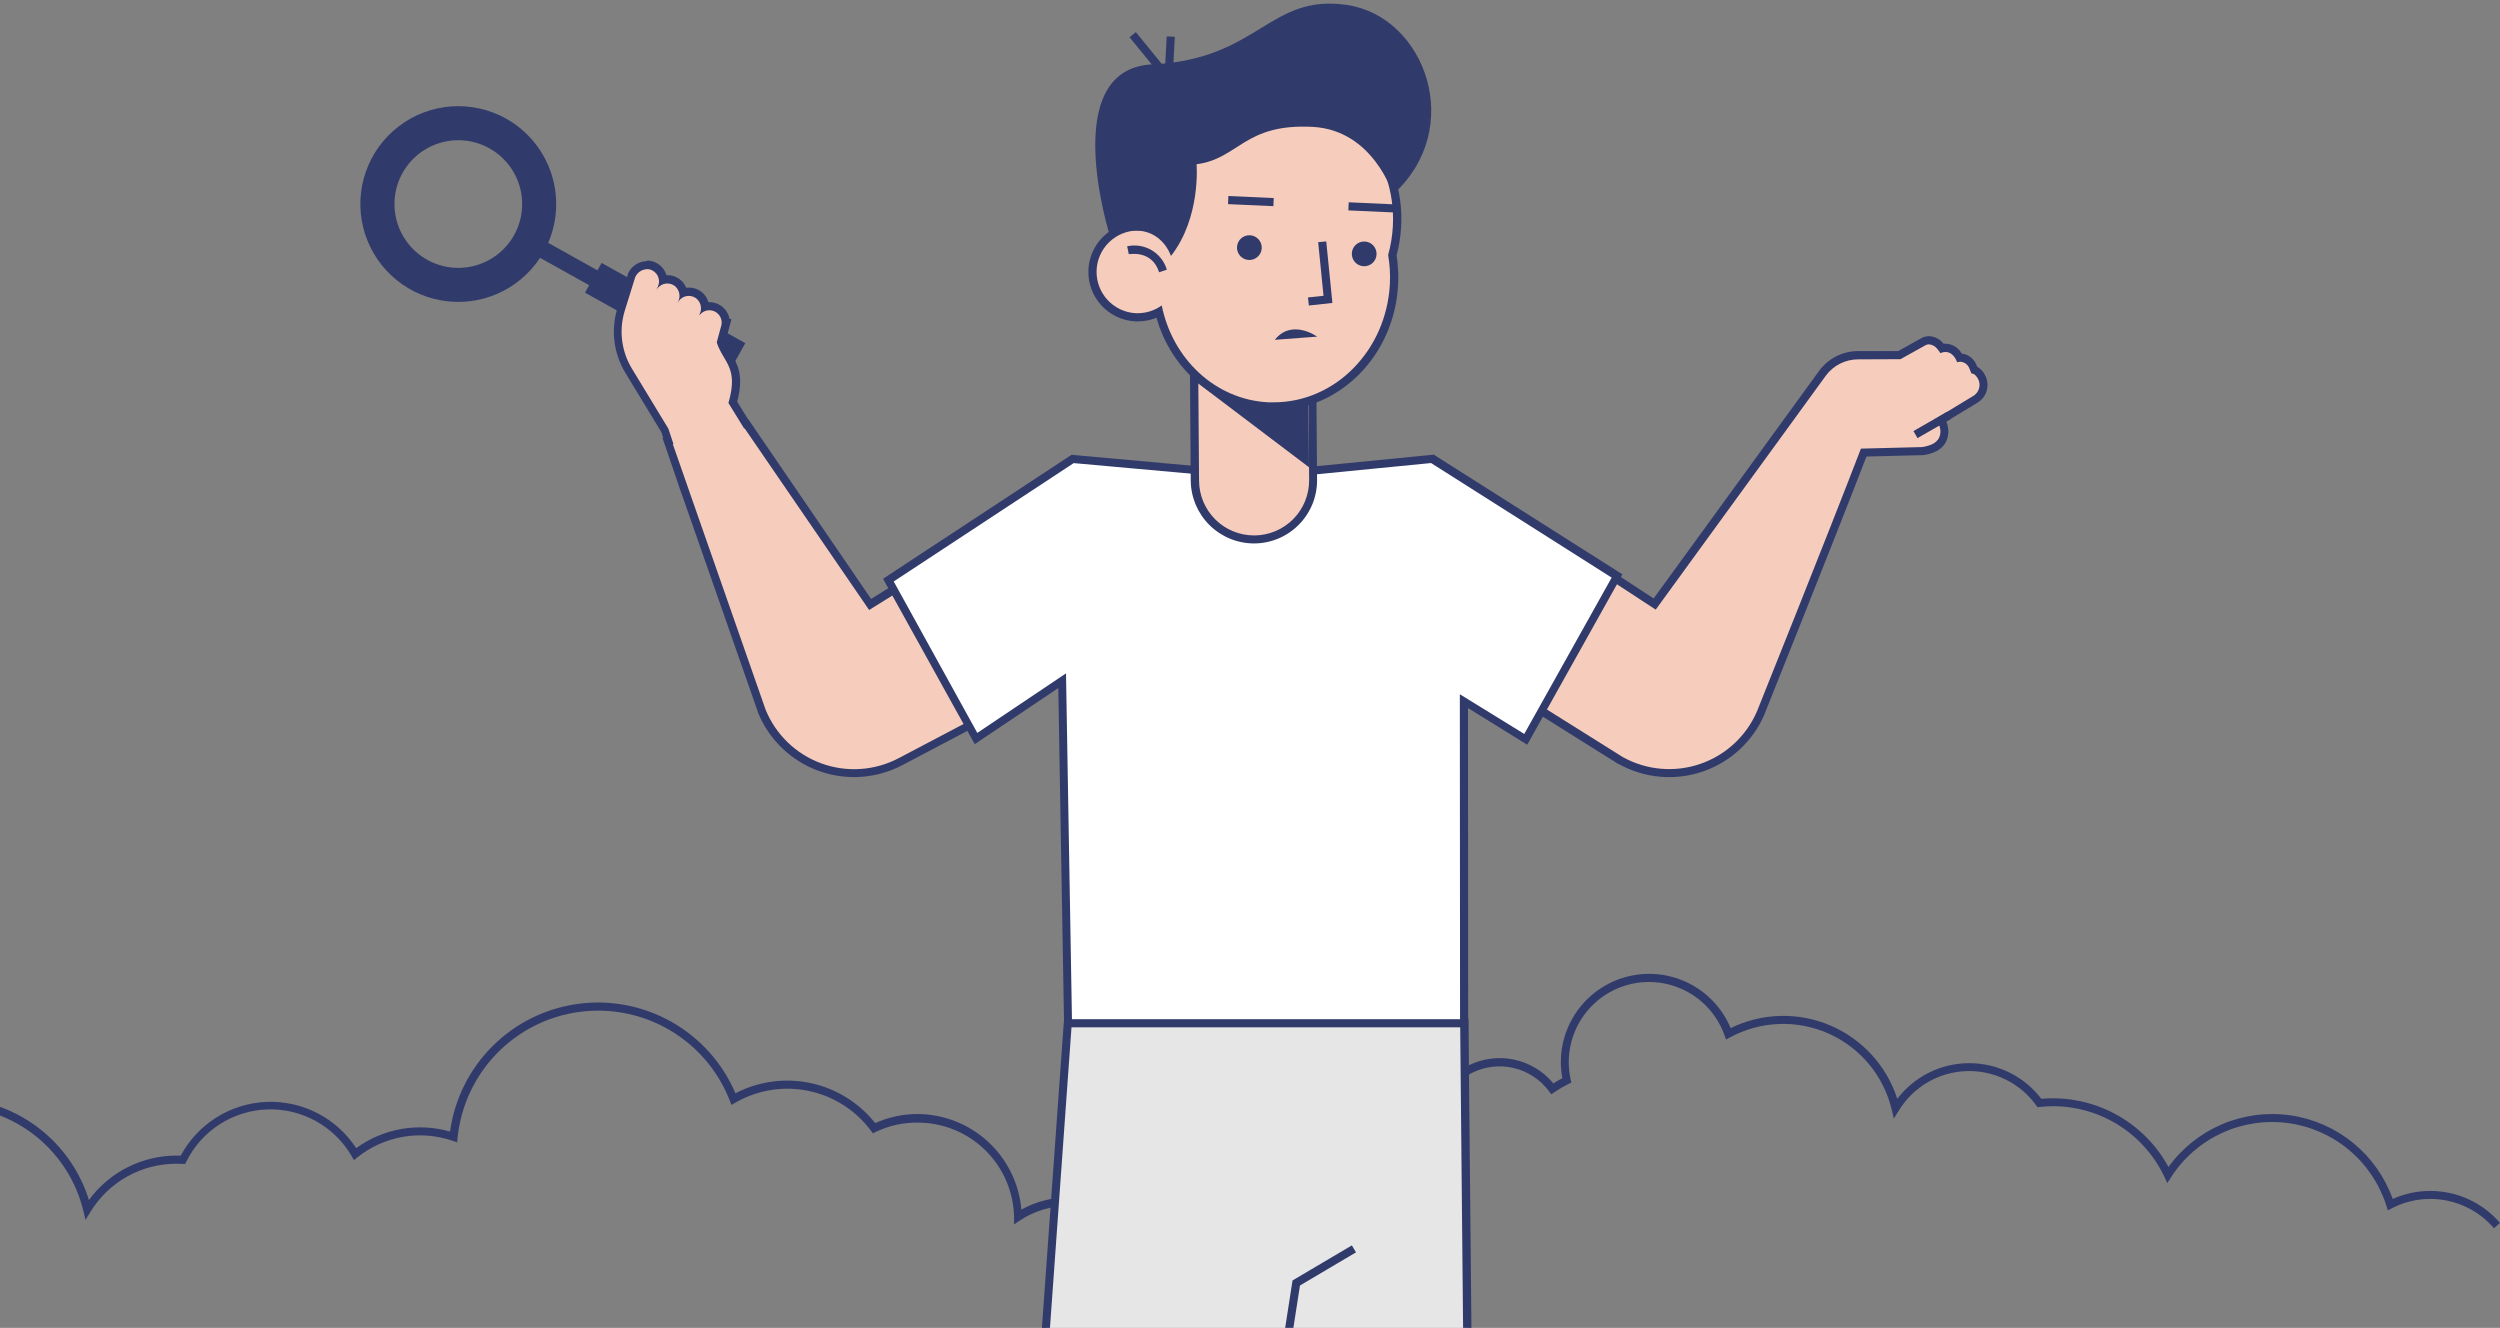 <svg width="273" height="145" viewBox="0 0 273 145" fill="none" xmlns="http://www.w3.org/2000/svg">
<rect x="0" y="0" width="273" height="145" fill="#808080" stroke="none"/>
<path d="M137.307 135.791L136.436 135.621C136.912 133.136 136.403 130.562 135.016 128.445C133.628 126.328 131.472 124.833 129.003 124.276C126.533 123.719 123.944 124.144 121.781 125.46C119.619 126.777 118.054 128.882 117.416 131.331L117.329 131.678H116.975H116.675C114.804 131.677 112.973 132.225 111.41 133.254L110.736 133.699V132.911C110.686 130.163 109.563 127.545 107.605 125.615C105.648 123.686 103.013 122.6 100.264 122.589C98.668 122.565 97.089 122.911 95.649 123.597L95.318 123.759L95.097 123.463C93.436 121.234 91.015 119.691 88.292 119.126C85.569 118.561 82.733 119.014 80.322 120.398L79.876 120.654L79.687 120.174C78.429 116.953 76.124 114.248 73.143 112.494C70.162 110.74 66.678 110.038 63.25 110.502C59.822 110.966 56.65 112.568 54.242 115.05C51.835 117.533 50.332 120.753 49.975 124.192L49.92 124.744L49.392 124.563C47.655 123.974 45.798 123.831 43.991 124.146C42.184 124.461 40.485 125.225 39.05 126.367L38.656 126.686L38.396 126.245C37.467 124.644 36.12 123.325 34.501 122.427C32.881 121.53 31.049 121.088 29.198 121.149C27.347 121.21 25.548 121.77 23.99 122.772C22.433 123.773 21.176 125.178 20.353 126.836L20.223 127.1H19.932C19.715 127.1 19.498 127.08 19.277 127.08C17.393 127.075 15.539 127.555 13.893 128.473C12.248 129.392 10.867 130.718 9.882 132.324L9.338 133.214L9.09 132.182C8.324 129.054 6.567 126.257 4.081 124.208C1.595 122.159 -1.486 120.968 -4.704 120.812H-4.965L-5.083 120.58C-6.847 117.043 -9.702 114.168 -13.227 112.378C-16.752 110.589 -20.759 109.981 -24.656 110.643C-28.554 111.306 -32.134 113.204 -34.869 116.058C-37.604 118.911 -39.348 122.568 -39.844 126.489L-39.911 127.025L-40.423 126.852C-41.745 126.411 -43.158 126.311 -44.529 126.561C-45.901 126.811 -47.187 127.404 -48.268 128.284C-49.349 129.164 -50.19 130.302 -50.713 131.594C-51.237 132.886 -51.425 134.289 -51.261 135.673L-52.14 135.779C-52.184 135.417 -52.207 135.052 -52.207 134.688C-52.208 133.281 -51.884 131.893 -51.261 130.631C-50.638 129.37 -49.732 128.269 -48.614 127.415C-47.496 126.56 -46.197 125.975 -44.815 125.704C-43.434 125.434 -42.01 125.485 -40.652 125.855C-40.033 121.824 -38.154 118.092 -35.283 115.195C-32.412 112.298 -28.697 110.384 -24.671 109.728C-20.644 109.072 -16.514 109.707 -12.871 111.543C-9.228 113.378 -6.26 116.32 -4.393 119.945C-1.195 120.152 1.864 121.323 4.383 123.303C6.901 125.284 8.759 127.981 9.712 131.039C10.817 129.531 12.263 128.305 13.932 127.463C15.602 126.62 17.447 126.183 19.317 126.19H19.739C20.654 124.486 21.997 123.049 23.636 122.022C25.275 120.994 27.153 120.411 29.086 120.329C31.019 120.247 32.94 120.669 34.66 121.555C36.38 122.44 37.84 123.758 38.897 125.378C40.354 124.317 42.035 123.602 43.81 123.288C45.586 122.974 47.41 123.069 49.144 123.566C49.628 120.031 51.26 116.753 53.787 114.234C56.314 111.715 59.598 110.094 63.136 109.62C66.673 109.145 70.268 109.844 73.37 111.608C76.472 113.372 78.91 116.104 80.31 119.386C82.836 118.072 85.741 117.678 88.526 118.273C91.311 118.867 93.802 120.413 95.57 122.644C97.029 121.986 98.612 121.648 100.213 121.651C103.062 121.667 105.802 122.746 107.897 124.677C109.991 126.607 111.289 129.25 111.536 132.087C113.089 131.221 114.837 130.766 116.616 130.764C117.283 128.021 119.012 125.655 121.424 124.187C123.836 122.719 126.732 122.269 129.476 122.935C132.22 123.602 134.586 125.331 136.055 127.742C137.523 130.153 137.974 133.048 137.307 135.791Z" fill="#313B6B"/>
<path d="M272.342 134.122C271.482 133.119 270.415 132.313 269.215 131.761C268.014 131.209 266.708 130.923 265.386 130.923C263.935 130.921 262.505 131.267 261.216 131.932L260.751 132.172L260.594 131.672C259.845 129.302 258.438 127.194 256.535 125.595C254.633 123.996 252.314 122.971 249.85 122.64C247.386 122.31 244.879 122.687 242.622 123.728C240.365 124.77 238.451 126.432 237.104 128.52L236.671 129.19L236.332 128.469C235.243 126.18 233.53 124.246 231.389 122.889C229.248 121.531 226.768 120.807 224.233 120.798C223.738 120.798 223.243 120.824 222.751 120.877L222.494 120.905L222.345 120.696C221.477 119.494 220.327 118.524 218.995 117.874C217.663 117.223 216.19 116.911 214.709 116.965C213.227 117.02 211.782 117.439 210.502 118.186C209.221 118.933 208.145 119.985 207.368 121.247L206.809 122.15L206.56 121.117C206.122 119.307 205.273 117.621 204.08 116.19C202.886 114.759 201.38 113.62 199.678 112.863C197.975 112.105 196.121 111.748 194.259 111.819C192.397 111.89 190.575 112.388 188.936 113.273L188.482 113.518L188.309 113.029C187.557 110.935 186.035 109.206 184.053 108.193C182.071 107.18 179.777 106.96 177.638 107.577C175.5 108.194 173.676 109.602 172.539 111.515C171.402 113.428 171.036 115.702 171.516 117.875L171.591 118.214L171.279 118.368C170.752 118.63 170.242 118.928 169.754 119.258L169.399 119.498L169.147 119.155C168.199 117.884 166.833 116.988 165.288 116.626C163.744 116.264 162.121 116.459 160.707 117.177C159.293 117.895 158.177 119.089 157.558 120.549C156.939 122.009 156.856 123.64 157.324 125.156L157.505 125.731H156.902C154.476 125.722 152.116 126.526 150.201 128.014C148.285 129.502 146.923 131.589 146.332 133.941L145.473 133.724C146.089 131.275 147.48 129.09 149.438 127.494C151.397 125.899 153.818 124.978 156.342 124.868C155.957 123.197 156.146 121.445 156.881 119.896C157.616 118.346 158.852 117.09 160.39 116.331C161.928 115.572 163.678 115.354 165.355 115.713C167.032 116.072 168.539 116.986 169.632 118.308C169.947 118.107 170.27 117.914 170.605 117.741C170.171 115.401 170.619 112.983 171.861 110.953C173.104 108.923 175.053 107.424 177.335 106.745C179.617 106.066 182.069 106.254 184.221 107.274C186.372 108.294 188.069 110.073 188.987 112.269C190.67 111.443 192.512 110.989 194.386 110.938C196.261 110.887 198.125 111.239 199.851 111.972C201.577 112.704 203.125 113.799 204.39 115.183C205.656 116.567 206.608 118.206 207.183 119.991C208.106 118.78 209.296 117.799 210.661 117.124C212.025 116.449 213.527 116.098 215.05 116.098C216.572 116.098 218.074 116.449 219.439 117.124C220.803 117.799 221.993 118.78 222.916 119.991C225.703 119.745 228.501 120.318 230.967 121.639C233.432 122.961 235.459 124.973 236.797 127.429C238.29 125.368 240.318 123.754 242.662 122.761C245.005 121.767 247.576 121.433 250.096 121.793C252.616 122.153 254.99 123.194 256.961 124.804C258.933 126.413 260.427 128.531 261.283 130.927C262.575 130.345 263.977 130.045 265.394 130.049C266.839 130.05 268.266 130.363 269.579 130.966C270.891 131.569 272.058 132.448 273 133.543L272.342 134.122Z" fill="#313B6B"/>
<path d="M182.275 84.43C180.433 84.432 178.62 83.967 177.006 83.078L167.401 77.058L174.704 62.087L180.691 65.996L199.005 40.809C199.454 40.199 200.041 39.702 200.717 39.36C201.394 39.018 202.141 38.839 202.899 38.839H203.061H207.396L209.997 37.386C210.188 37.271 210.406 37.211 210.628 37.212C210.87 37.224 211.106 37.287 211.321 37.399C211.537 37.51 211.725 37.667 211.873 37.858C211.944 37.945 212.007 38.02 212.058 38.087C212.188 38.057 212.32 38.042 212.453 38.044C212.785 38.058 213.106 38.166 213.379 38.356C213.651 38.546 213.865 38.809 213.994 39.115H214.084C214.401 39.127 214.706 39.237 214.958 39.43C215.21 39.623 215.396 39.888 215.491 40.191L215.606 40.462C215.95 40.599 216.231 40.859 216.394 41.191C216.622 41.596 216.688 42.072 216.58 42.523C216.472 42.975 216.197 43.369 215.81 43.626L211.976 45.95C212.138 46.186 212.252 46.452 212.311 46.732C212.369 47.012 212.372 47.3 212.319 47.582C212.078 48.831 210.884 49.157 210.005 49.311H209.942L203.522 49.473C199.912 58.857 192.357 77.693 192.278 77.886C191.437 79.843 190.039 81.511 188.259 82.683C186.479 83.854 184.395 84.478 182.263 84.477L182.275 84.43Z" fill="#F6CCBD"/>
<path d="M210.638 37.603C210.815 37.616 210.987 37.666 211.144 37.75C211.3 37.834 211.437 37.951 211.544 38.092C211.673 38.238 211.788 38.397 211.887 38.565C212.061 38.482 212.251 38.438 212.443 38.435C212.999 38.435 213.452 38.848 213.724 39.561C213.838 39.524 213.958 39.504 214.079 39.502C214.305 39.518 214.521 39.602 214.699 39.742C214.877 39.883 215.008 40.074 215.076 40.29L215.277 40.775C215.635 40.822 215.793 41.027 215.994 41.358C216.161 41.662 216.209 42.017 216.129 42.355C216.049 42.693 215.846 42.989 215.56 43.186L211.269 45.79C211.507 45.986 211.688 46.243 211.793 46.534C211.898 46.824 211.922 47.138 211.864 47.441C211.694 48.331 210.874 48.658 209.913 48.82L203.213 48.989C199.611 58.377 191.866 77.67 191.866 77.67C191.291 79.009 190.441 80.212 189.372 81.203C188.303 82.193 187.039 82.949 185.66 83.421C184.281 83.894 182.818 84.072 181.366 83.945C179.914 83.819 178.505 83.389 177.229 82.685L167.983 76.89L174.892 62.707L180.804 66.572L199.366 41.043C199.773 40.483 200.306 40.029 200.923 39.716C201.54 39.403 202.222 39.24 202.913 39.242H203.059L207.536 39.222L210.24 37.714C210.359 37.64 210.495 37.599 210.634 37.595L210.638 37.603ZM210.634 36.709C210.333 36.71 210.038 36.791 209.779 36.945L207.288 38.336H203.055H202.898C202.068 38.338 201.251 38.535 200.512 38.911C199.773 39.288 199.134 39.833 198.645 40.503L180.579 65.351L175.369 61.947L174.525 61.411L174.076 62.321L167.167 76.504L166.816 77.221L167.49 77.642L176.736 83.438H176.756H176.776C178.16 84.206 179.69 84.676 181.266 84.817C182.843 84.957 184.432 84.766 185.931 84.256C187.429 83.745 188.804 82.926 189.966 81.851C191.128 80.776 192.052 79.47 192.678 78.017V77.997C192.753 77.808 200.166 59.331 203.816 49.856L209.909 49.702H209.972H210.035C210.614 49.604 212.4 49.308 212.711 47.618C212.816 47.087 212.753 46.536 212.53 46.042L215.998 43.938C216.487 43.621 216.837 43.129 216.973 42.562C217.109 41.995 217.023 41.398 216.731 40.893C216.547 40.542 216.265 40.252 215.919 40.058L215.872 39.947C215.749 39.593 215.53 39.28 215.239 39.043C214.948 38.806 214.597 38.656 214.224 38.608C214.045 38.286 213.784 38.017 213.468 37.828C213.152 37.638 212.792 37.535 212.423 37.529H212.234L212.203 37.493C212.012 37.256 211.772 37.063 211.5 36.927C211.228 36.791 210.93 36.715 210.626 36.705L210.634 36.709Z" fill="#313B6B"/>
<path d="M212.618 44.965L208.947 47.072L209.389 47.841L213.06 45.734L212.618 44.965Z" fill="#313B6B"/>
<path d="M55.26 12.951C53.442 11.936 51.368 11.473 49.291 11.619C47.215 11.765 45.226 12.514 43.569 13.775C41.912 15.035 40.659 16.751 39.964 18.713C39.269 20.674 39.162 22.796 39.656 24.818C40.15 26.84 41.224 28.673 42.746 30.093C44.268 31.514 46.171 32.459 48.223 32.813C50.274 33.168 52.385 32.915 54.295 32.088C56.205 31.26 57.832 29.893 58.976 28.154L64.336 31.145L63.883 31.956L79.573 40.718L81.386 37.472L65.696 28.71L65.243 29.521L59.863 26.519C60.91 24.089 61.019 21.357 60.168 18.851C59.318 16.346 57.569 14.243 55.26 12.951ZM46.648 28.367C45.034 27.466 43.844 25.96 43.34 24.182C42.836 22.404 43.059 20.498 43.96 18.884C44.862 17.27 46.368 16.081 48.147 15.577C49.926 15.073 51.832 15.296 53.447 16.197C54.246 16.644 54.95 17.243 55.517 17.961C56.085 18.679 56.506 19.502 56.755 20.382C57.005 21.263 57.079 22.184 56.972 23.093C56.866 24.002 56.581 24.881 56.135 25.68C55.688 26.479 55.089 27.183 54.37 27.75C53.652 28.318 52.829 28.738 51.948 28.988C51.067 29.237 50.146 29.311 49.236 29.204C48.327 29.098 47.448 28.813 46.648 28.367Z" fill="#313B6B"/>
<path d="M93.283 84.431C91.112 84.438 88.99 83.793 87.189 82.582C85.389 81.371 83.993 79.647 83.182 77.635L74.905 53.934C74.866 53.843 74.827 53.733 74.783 53.603L72.88 48.154H72.962L72.568 46.992L68.627 40.495C68.024 39.501 67.639 38.389 67.497 37.235C67.355 36.081 67.46 34.909 67.803 33.798L68.939 30.138V30.118C69.079 29.783 69.313 29.496 69.613 29.291C69.913 29.087 70.266 28.973 70.629 28.964C70.762 28.963 70.894 28.977 71.023 29.007C71.391 29.091 71.723 29.288 71.972 29.571C72.221 29.854 72.374 30.208 72.411 30.583C72.659 30.515 72.92 30.502 73.174 30.544C73.429 30.586 73.671 30.683 73.885 30.827C74.078 30.959 74.243 31.129 74.37 31.326C74.496 31.523 74.582 31.743 74.622 31.974C74.887 31.878 75.17 31.847 75.45 31.882C75.729 31.917 75.996 32.017 76.23 32.175C76.452 32.327 76.636 32.527 76.769 32.762C76.901 32.996 76.978 33.257 76.994 33.526C77.386 33.415 77.803 33.443 78.177 33.605C78.554 33.768 78.863 34.056 79.053 34.421C79.244 34.785 79.303 35.203 79.221 35.606L78.732 37.379C78.92 37.876 79.158 38.352 79.442 38.801C80.143 39.983 80.809 41.11 80.025 43.947L81.475 46.31H81.523L95.041 66.009L98.367 63.941L106.683 78.797L98.367 83.174C96.802 84.005 95.055 84.437 93.283 84.431Z" fill="#F6CCBD"/>
<path d="M70.641 29.382C70.734 29.382 70.826 29.393 70.917 29.414C71.109 29.457 71.29 29.543 71.446 29.664C71.602 29.785 71.73 29.939 71.82 30.115C71.909 30.291 71.96 30.485 71.966 30.682C71.973 30.879 71.936 31.076 71.859 31.258L71.638 31.766C71.717 31.584 71.835 31.422 71.983 31.292C72.132 31.161 72.307 31.065 72.497 31.009C72.687 30.954 72.887 30.941 73.082 30.972C73.278 31.003 73.464 31.076 73.628 31.186C73.888 31.376 74.075 31.65 74.157 31.962C74.239 32.273 74.211 32.603 74.077 32.896L73.912 33.29L73.983 33.121C74.062 32.94 74.18 32.778 74.328 32.647C74.477 32.516 74.652 32.42 74.842 32.365C75.032 32.309 75.232 32.297 75.427 32.327C75.623 32.358 75.809 32.431 75.973 32.542C76.234 32.732 76.422 33.006 76.504 33.319C76.586 33.631 76.557 33.962 76.422 34.256L76.355 34.409H76.399C76.525 34.246 76.686 34.113 76.872 34.022C77.057 33.93 77.26 33.882 77.467 33.881C77.647 33.881 77.825 33.917 77.991 33.988C78.275 34.11 78.509 34.326 78.652 34.6C78.796 34.874 78.841 35.189 78.779 35.493L78.271 37.376C78.269 37.383 78.269 37.392 78.271 37.399C78.996 39.625 80.691 40.067 79.544 44.006L81.258 46.788H81.321L94.91 66.612L98.201 64.564L106.056 78.62L98.142 82.789C96.851 83.47 95.432 83.873 93.976 83.971C92.519 84.07 91.059 83.862 89.688 83.361C88.317 82.86 87.066 82.078 86.017 81.064C84.968 80.049 84.142 78.827 83.595 77.474L75.319 53.792C75.319 53.792 75.275 53.67 75.205 53.462L73.466 48.482H73.541L72.982 46.803L69.013 40.267C68.44 39.327 68.074 38.275 67.938 37.183C67.802 36.09 67.9 34.981 68.225 33.929L69.36 30.284C69.466 30.029 69.644 29.809 69.871 29.652C70.099 29.494 70.368 29.406 70.645 29.398L70.641 29.382ZM70.645 28.512C70.195 28.521 69.758 28.661 69.386 28.913C69.014 29.166 68.723 29.52 68.548 29.934V29.977V30.02L67.421 33.657C67.058 34.828 66.948 36.063 67.098 37.28C67.249 38.497 67.655 39.668 68.292 40.717L72.209 47.17L72.422 47.812H72.335L72.666 48.758L74.365 53.745C74.401 53.852 74.44 53.966 74.487 54.072L82.764 77.754V77.773V77.793C83.358 79.258 84.253 80.582 85.39 81.68C86.527 82.779 87.882 83.627 89.367 84.17C90.853 84.713 92.435 84.939 94.013 84.833C95.591 84.728 97.129 84.293 98.528 83.557L106.442 79.389L107.23 78.967L106.789 78.179L98.934 64.122L98.481 63.311L97.693 63.803L95.123 65.403L82.054 46.279L81.719 45.787H81.688L80.505 43.868C81.258 40.985 80.533 39.759 79.828 38.569C79.584 38.183 79.374 37.775 79.201 37.352L79.642 35.729L79.879 34.862L79.662 34.807C79.593 34.45 79.437 34.115 79.209 33.832C78.981 33.548 78.688 33.325 78.353 33.18C78.077 33.06 77.78 32.999 77.479 32.999H77.356C77.218 32.504 76.907 32.074 76.481 31.785C76.027 31.478 75.476 31.349 74.933 31.423C74.774 31.023 74.499 30.681 74.144 30.438C73.778 30.185 73.344 30.048 72.899 30.044H72.777C72.74 29.922 72.692 29.803 72.635 29.689C72.489 29.394 72.279 29.135 72.021 28.931C71.762 28.727 71.462 28.582 71.141 28.508C70.986 28.471 70.828 28.453 70.668 28.452L70.645 28.512Z" fill="#313B6B"/>
<path d="M116.744 117.729L115.995 74.321L106.588 80.636L97.007 63.357L117.134 50.12L131.425 51.408L137.482 56.506L143.26 51.412L156.396 50.12L176.602 62.927L166.627 80.766L159.876 76.59L159.904 118.548L116.744 117.729Z" fill="white"/>
<path d="M156.289 50.575L175.994 63.075L166.449 80.146L159.414 75.812L159.442 118.113L117.161 117.325L116.408 73.531L106.721 80.032L97.593 63.497L117.248 50.571L131.247 51.831L137.486 57.075L143.445 51.824L156.285 50.563L156.289 50.575ZM156.502 49.653L156.198 49.684L143.358 50.945L143.074 50.973L142.861 51.162L137.474 55.909L131.818 51.166L131.605 50.984L131.326 50.961L117.323 49.692L117.015 49.665L116.755 49.834L97.105 62.756L96.435 63.209L96.829 63.926L105.976 80.426L106.445 81.269L107.233 80.729L115.565 75.135L116.29 117.289V118.144H117.145L159.426 118.932H160.328V118.03L160.305 77.321L165.984 80.835L166.772 81.324L167.225 80.516L176.771 63.446L177.165 62.713L176.456 62.264L156.75 49.763L156.494 49.602L156.502 49.653Z" fill="#313B6B"/>
<path d="M136.99 169.412L120.678 276.462H104.799L116.595 111.739H159.896L161.496 276.753L144.92 277.202L136.99 169.412Z" fill="#E6E6E6"/>
<path d="M159.454 112.182L161.03 276.322L145.309 276.747L137.143 165.459L120.295 276.019H105.271L117.008 112.182H159.454ZM160.333 111.296H116.192L116.133 112.119L104.388 275.955L104.317 276.909H121.055L121.17 276.156L136.832 173.37L144.442 276.818L144.505 277.661L145.353 277.638L161.07 277.208L161.941 277.185V276.314L160.364 112.175V111.296H160.333Z" fill="#313B6B"/>
<path d="M136.824 173.387L135.949 173.249L141.144 139.825L147.623 135.996L148.076 136.756L141.956 140.377L136.824 173.387Z" fill="#313B6B"/>
<path d="M136.944 58.917C135.242 58.912 133.61 58.237 132.403 57.038C131.195 55.839 130.509 54.212 130.492 52.511L130.397 39.349L143.305 39.254L143.399 52.432C143.41 54.143 142.741 55.788 141.54 57.007C140.338 58.226 138.703 58.918 136.991 58.933L136.944 58.917Z" fill="#F6CCBD"/>
<path d="M142.863 39.685L142.957 52.418C142.963 53.207 142.813 53.989 142.516 54.721C142.219 55.452 141.782 56.117 141.227 56.679C140.673 57.241 140.014 57.688 139.287 57.995C138.56 58.303 137.779 58.464 136.99 58.469H136.947C135.36 58.469 133.838 57.842 132.712 56.725C131.586 55.608 130.948 54.091 130.937 52.505L130.842 39.772L142.863 39.685ZM143.73 38.795H142.843L130.822 38.881H129.936V39.768L130.03 52.501C130.049 54.319 130.783 56.056 132.074 57.337C133.365 58.618 135.108 59.339 136.927 59.344H136.978C137.884 59.337 138.78 59.152 139.614 58.8C140.448 58.447 141.205 57.934 141.84 57.288C142.476 56.644 142.978 55.88 143.319 55.041C143.659 54.202 143.831 53.304 143.824 52.398L143.73 39.665V38.779V38.795Z" fill="#313B6B"/>
<path d="M130.146 41.345L142.943 51.025L142.872 41.27L130.146 41.345Z" fill="#313B6B"/>
<path d="M139.104 44.402C138.891 44.402 138.678 44.402 138.465 44.402C132.806 44.11 127.998 39.903 126.567 34.088C125.851 34.472 125.05 34.672 124.238 34.671H123.978C122.673 34.622 121.44 34.061 120.547 33.109C119.653 32.158 119.171 30.893 119.204 29.588C119.237 28.284 119.783 27.044 120.724 26.14C121.665 25.235 122.924 24.737 124.23 24.755H124.49C125.195 24.79 125.885 24.977 126.512 25.302C126.461 24.668 126.452 24.031 126.484 23.395C126.878 15.91 132.632 10.079 139.6 10.079C139.813 10.079 140.026 10.079 140.239 10.079C147.423 10.45 152.945 17.021 152.547 24.727C152.49 25.793 152.319 26.849 152.039 27.879C152.211 28.934 152.271 30.006 152.216 31.074C151.822 38.559 146.068 44.39 139.1 44.39L139.104 44.402Z" fill="#F6CCBD"/>
<path d="M139.6 10.508C139.805 10.508 139.994 10.508 140.215 10.508C147.167 10.866 152.491 17.205 152.101 24.69C152.045 25.757 151.872 26.814 151.585 27.842C151.765 28.897 151.829 29.969 151.774 31.037C151.38 38.29 145.788 43.932 139.099 43.932C138.894 43.932 138.705 43.932 138.485 43.932C132.687 43.633 128.025 39.165 126.862 33.354C126.098 33.904 125.179 34.2 124.237 34.201H124.001C122.83 34.132 121.732 33.611 120.938 32.748C120.144 31.885 119.717 30.748 119.746 29.576C119.776 28.403 120.26 27.289 121.097 26.467C121.933 25.645 123.057 25.18 124.229 25.171H124.466C125.41 25.219 126.315 25.564 127.051 26.156C126.922 25.243 126.879 24.319 126.925 23.398C127.319 16.145 132.912 10.504 139.6 10.504V10.508ZM139.6 9.617C132.396 9.617 126.44 15.653 126.042 23.355C126.023 23.749 126.019 24.174 126.042 24.592C125.554 24.42 125.043 24.319 124.525 24.293H124.241C122.834 24.297 121.483 24.849 120.477 25.833C119.47 26.816 118.887 28.153 118.851 29.56C118.815 30.966 119.33 32.331 120.285 33.365C121.239 34.399 122.56 35.019 123.965 35.095H124.249C124.948 35.098 125.64 34.964 126.287 34.701C127.914 40.434 132.77 44.55 138.453 44.83C138.674 44.83 138.894 44.83 139.115 44.83C146.32 44.83 152.275 38.794 152.673 31.092C152.728 30.025 152.673 28.954 152.507 27.897C152.781 26.867 152.947 25.811 153.004 24.746C153.227 20.983 152.013 17.275 149.607 14.372C148.465 12.98 147.046 11.841 145.44 11.027C143.834 10.213 142.076 9.743 140.278 9.645C140.057 9.645 139.836 9.645 139.616 9.645L139.6 9.617Z" fill="#313B6B"/>
<path d="M126.577 29.73C125.789 27.276 123.369 27.76 123.266 27.76L123.085 26.893C123.997 26.692 124.951 26.844 125.755 27.318C126.559 27.791 127.154 28.552 127.42 29.446L126.577 29.73Z" fill="#313B6B"/>
<path d="M134.14 21.405L134.1 22.291L139.053 22.514L139.092 21.629L134.14 21.405Z" fill="#313B6B"/>
<path d="M147.28 22.09L147.24 22.976L152.193 23.199L152.233 22.314L147.28 22.09Z" fill="#313B6B"/>
<path d="M137.781 27.11C137.819 26.365 137.246 25.729 136.5 25.691C135.755 25.652 135.119 26.225 135.081 26.97C135.042 27.716 135.615 28.351 136.361 28.39C137.106 28.428 137.742 27.855 137.781 27.11Z" fill="#313B6B"/>
<path d="M150.32 27.793C150.358 27.047 149.785 26.412 149.039 26.373C148.294 26.335 147.658 26.908 147.62 27.653C147.581 28.398 148.154 29.034 148.9 29.072C149.645 29.111 150.281 28.538 150.32 27.793Z" fill="#313B6B"/>
<path d="M142.928 33.362L142.829 32.48L144.528 32.299L143.944 26.448L144.827 26.362L145.497 33.083L142.928 33.362Z" fill="#313B6B"/>
<path d="M152.116 21.227C152.116 21.227 149.988 14.202 143.335 13.855C135.847 13.461 135.252 17.354 130.665 17.933C130.665 17.933 131.165 23.748 127.866 27.956C127.866 27.956 126.538 23.598 121.214 25.789C121.214 25.789 115.408 7.516 125.837 7.028C137.483 6.484 138.586 -0.729 147.119 0.547C155.651 1.824 160.089 14.041 152.116 21.227Z" fill="#313B6B"/>
<path d="M124.036 3.508L123.349 4.068L126.52 7.959L127.208 7.399L124.036 3.508Z" fill="#313B6B"/>
<path d="M127.402 3.974L127.21 7.692L128.096 7.738L128.288 4.02L127.402 3.974Z" fill="#313B6B"/>
<path d="M143.835 36.762C143.835 36.762 141.076 34.761 139.208 37.108L143.835 36.762Z" fill="#313B6B"/>
</svg>
